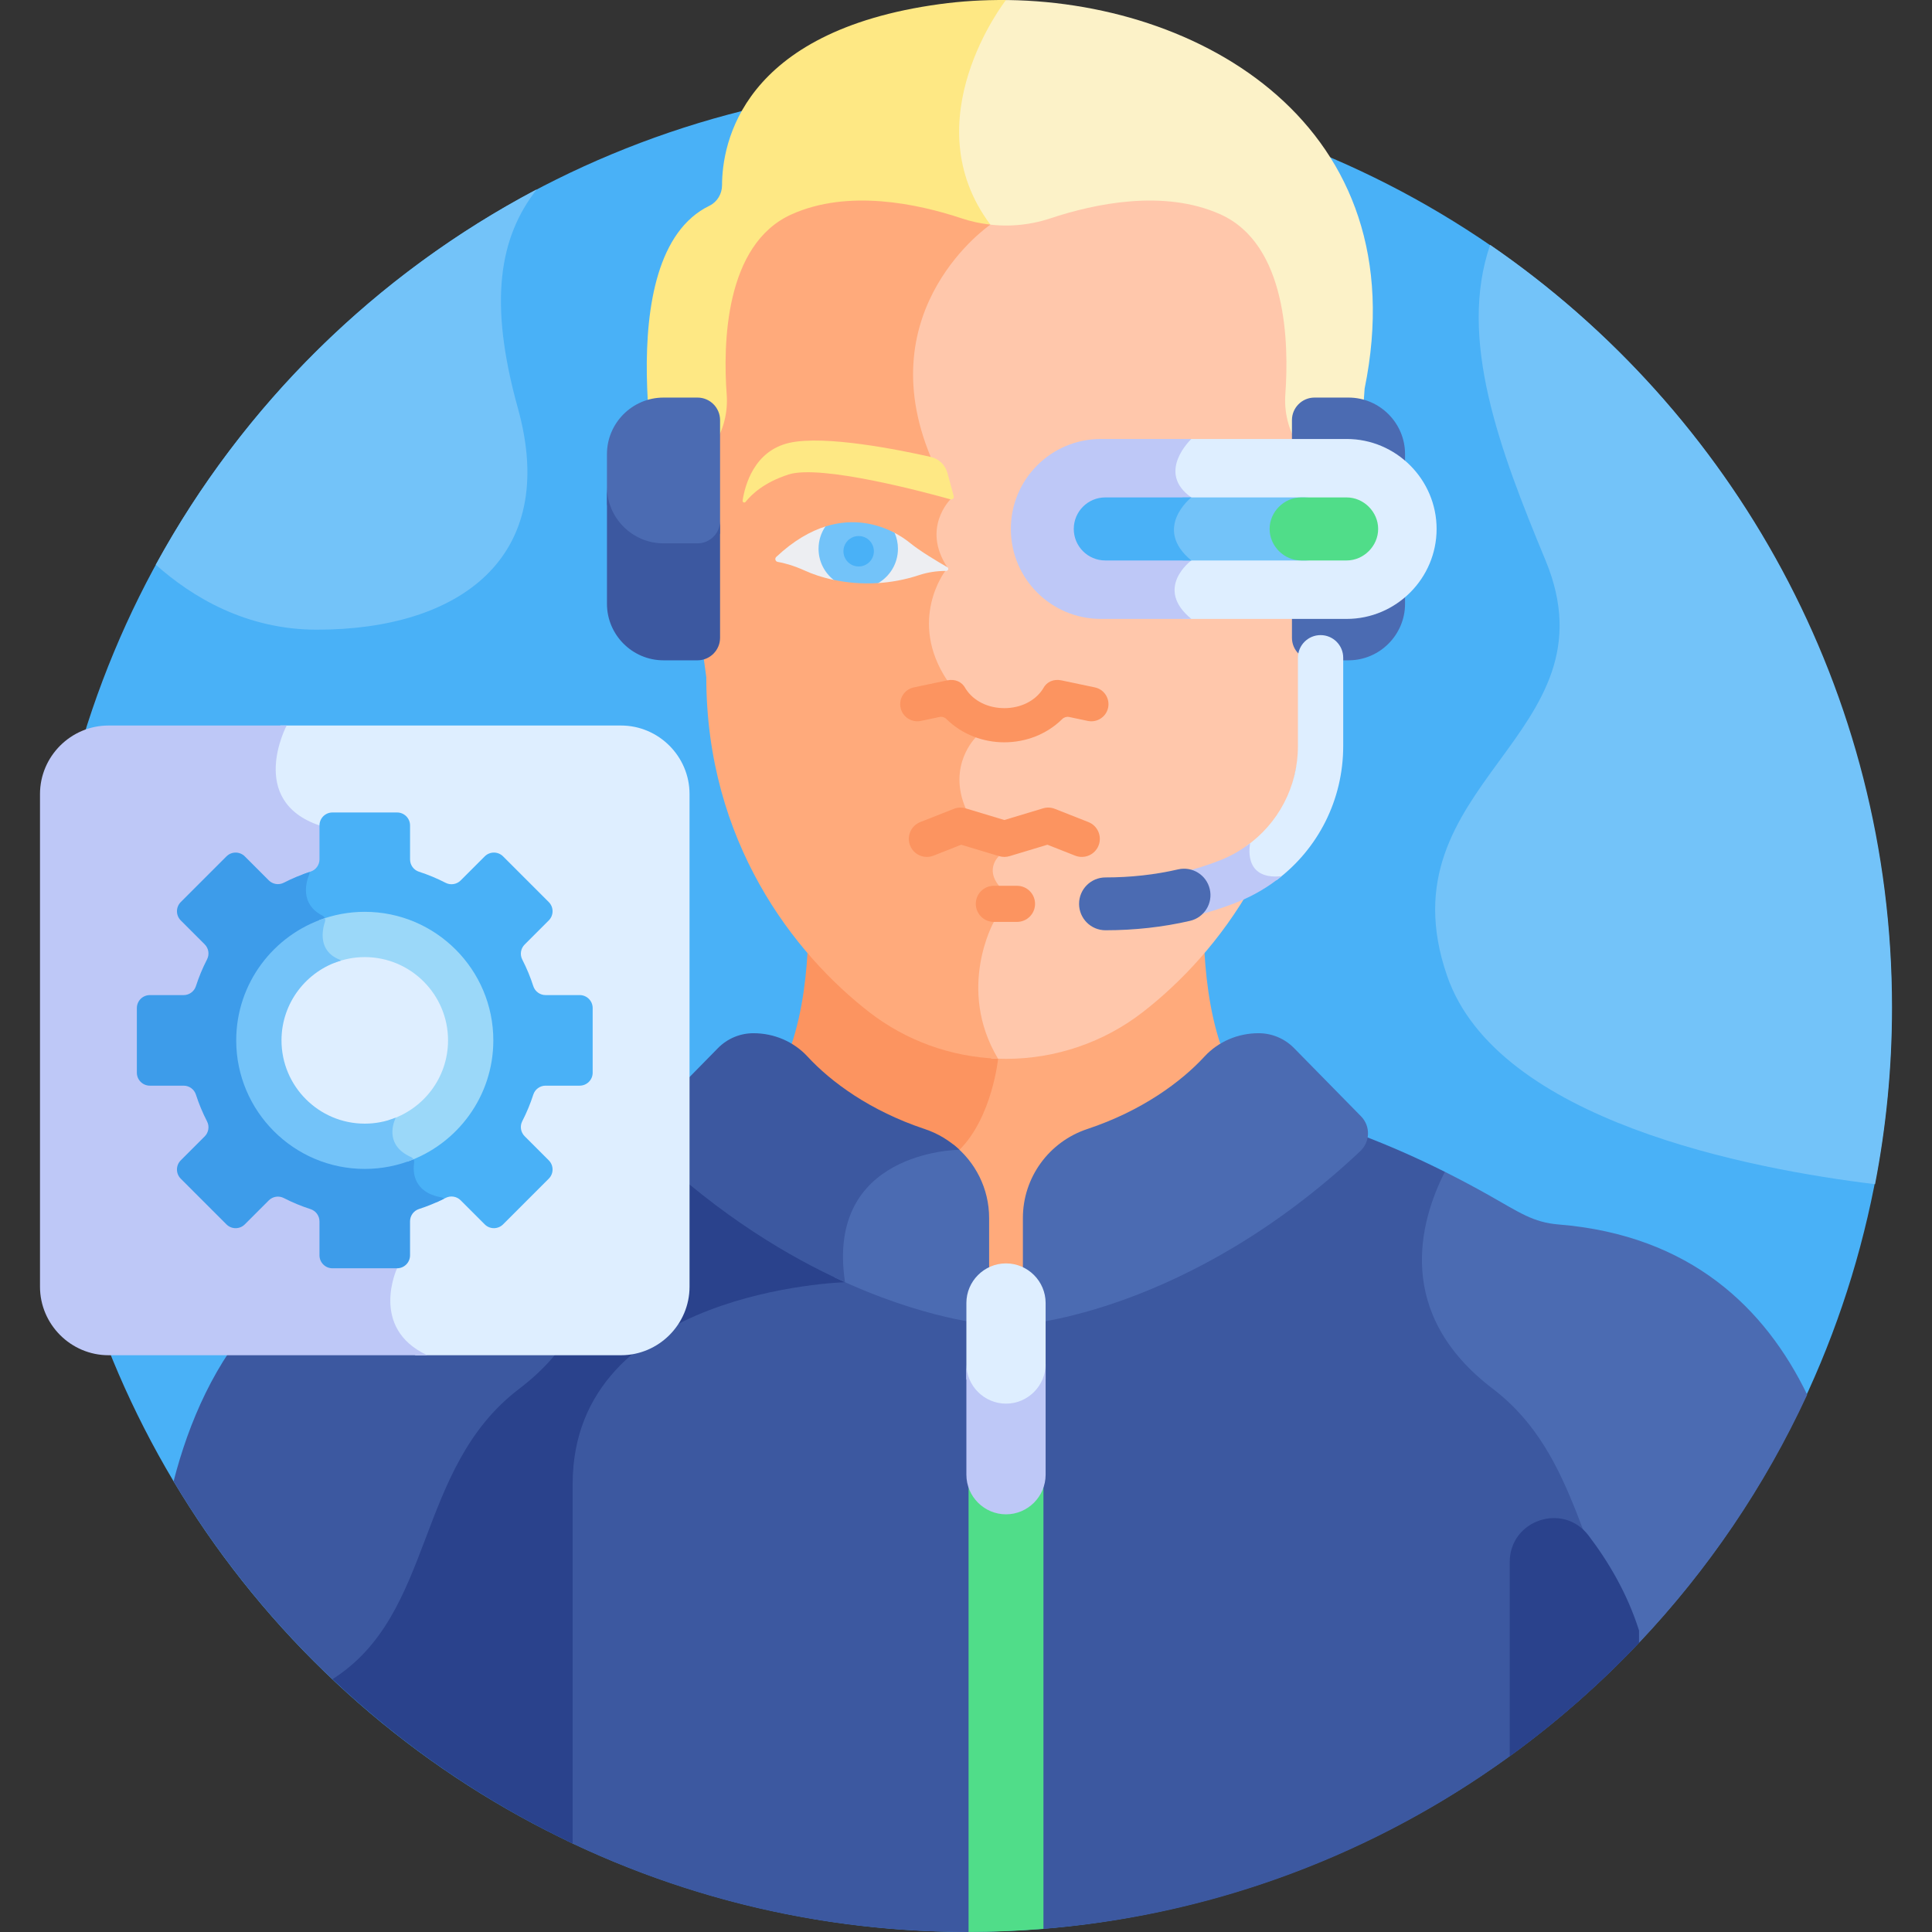 <svg id="Layer_1" enable-background="new 0 0 511.995 511.995" height="512" viewBox="0 0 511.995 511.995" width="512" xmlns="http://www.w3.org/2000/svg"><rect x="0" y="0" width="511.995" height="511.995" fill="#333333" stroke="none"/><g><ellipse cx="256.394" cy="266.993" fill="#49b1f7" rx="245.002" ry="245.002" transform="matrix(.707 -.707 .707 .707 -113.697 259.498)"/><path d="m264.727.002c-1.751 2.437-6.422 9.46-9.427 18.892-4.743 14.892-2.981 28.803 5.084 40.334-.514.411-1.17.958-1.926 1.634 6.57 1.473 13.45 1.147 19.88-.991 11.725-3.899 30.11-7.804 45.098-1.06 17.641 7.938 16.164 32.221 15.19 45.659-.339 4.672.772 9.358 3.297 13.32 1.491 2.339 2.674 4.819 3.613 7.268 1.167 3.044 1.997 8.19 2.51 11.384 2.708-1.312 8.578-2.741 11.889-2.273.405-14.048 1.702-31.193 1.702-31.193 14.2-69.548-43.647-103.262-96.91-102.974z" fill="#fcf2c8"/><path d="m249.056 1.089c-52.68 7.178-57.687 37.046-57.71 48.004-.005 2.298-1.278 4.428-3.344 5.433-27.402 13.33-12.628 79.577-12.628 79.577 2.752.184 7.632 1.298 9.78 2.338.526-3.274 1.385-8.497 2.598-11.612.924-2.374 2.079-4.772 3.523-7.038 2.506-3.932 3.647-8.569 3.307-13.206-.985-13.403-2.51-37.813 15.181-45.774 14.988-6.744 33.374-2.839 45.098 1.06 1.78.592 3.595 1.04 5.428 1.355 1.332-1.12 2.169-1.692 2.169-1.692-20.614-27.53 3.7-58.973 4.131-59.526-5.924-.056-11.804.3-17.533 1.081z" fill="#fee884"/><path d="m319.052 249.264c-5.298 6.171-10.858 11.333-16.171 15.458-10.352 8.039-23.125 12.405-36.282 12.405-1.914 0-3.818-.103-5.71-.286.591 1.35 1.268 2.712 2.065 4.081-.343 2.565-2.314 14.897-9.316 22.293-.677.027-1.839.1-3.324.29 6.339 4.308 10.31 11.446 10.31 19.276v13.05c0 .515.264.994.699 1.268.435.273.98.305 1.446.086 2.438-1.162 5.221-1.162 7.658 0 .466.222 1.01.188 1.446-.086.435-.274.699-.754.699-1.268v-13.05c0-10.041 6.512-18.967 16.202-22.21 18.348-6.14 29.524-16.413 34.764-23.497-3.117-9.164-4.202-19.567-4.486-27.81z" fill="#ffaa7b"/><path d="m214.146 249.264c-.284 8.243-1.368 18.646-4.488 27.809 5.24 7.084 16.416 17.357 34.763 23.498 2.865.958 5.442 2.424 7.665 4.257 1.376-.126 2.201-.129 2.201-.129 8.654-8.654 10.219-24.1 10.219-24.1-.725-1.212-1.357-2.419-1.911-3.619-11.727-.792-22.98-5.038-32.277-12.258-5.313-4.125-10.874-9.287-16.172-15.458z" fill="#fc9460"/><path d="m382.902 310.543c-7.198-3.604-14.479-6.832-21.925-9.666-.127 1.179-.642 2.269-1.52 3.095-35.379 33.272-69.566 42.331-82.623 44.681-.715.129-1.234.751-1.234 1.477v40.681c0 4.963-4.037 9-9 9s-9-4.037-9-9v-40.681c0-.725-.52-1.348-1.234-1.477-6.72-1.209-19.046-4.207-34.242-11.358.035.361.066.719.11 1.085-4.913.298-19.808 1.648-34.923 7.462-24.241 9.322-37.054 25.736-37.054 47.468v94.533c32.112 15.469 68.106 24.152 106.138 24.152.095 0 .19-.004.285-.004l19.843-.824.001.005c62.016-5.045 117.496-33.184 157.833-75.808v-57.327z" fill="#3c58a0"/><path d="m151.756 393.309c0-51.5 72.183-53.51 72.183-53.51-.091-.599-.167-1.186-.235-1.765-14.659-6.711-32.158-17.318-49.962-34.062-.878-.826-1.393-1.915-1.52-3.094-7.445 2.833-14.728 6.062-21.925 9.666l-62.22 81.618v52.83c18.686 17.678 40.158 32.433 63.679 43.567 0-20.641 0-59.618 0-95.25z" fill="#2a428c"/><path d="m347.536 125.058c-.938-2.449-2.122-4.929-3.613-7.268-2.525-3.962-3.636-8.648-3.297-13.32.973-13.439.451-39.721-17.19-47.659-14.988-6.744-33.372-2.839-45.097 1.06-5.808 1.931-11.986 2.385-17.971 1.37-5.877 4.704-29.929 26.772-15.083 62.481l4.831 10.362c-1.837 2.337-6.206 9.38-.817 18.285l-.066.128c-3.684 4.883-8.213 17.374.477 30.561l7.084 14.113c-1.938 2.359-6.591 9.497-2.269 19.638 3.256 7.639 6.203 10.989 8 12.439-1.155 1.946-1.72 5.046 1.042 8.442 2.798 3.441-1.083 7.39-1.246 7.553l-.149.147-.103.183c-.419.742-9.967 18.119.632 36.887 1.295.085 2.594.14 3.899.14 13.156 0 25.93-4.366 36.281-12.404 19.831-15.4 43.145-45.085 43.145-88.759l4.17-30.372c1.111-8.097.268-16.367-2.66-24.007z" fill="#ffc7ab"/><path d="m262.458 59.534c-2.571-.287-5.119-.839-7.599-1.663-11.724-3.899-30.109-7.803-45.096-1.06-17.692 7.961-18.166 34.371-17.182 47.774.34 4.636-.8 9.274-3.307 13.206-1.444 2.266-2.6 4.664-3.523 7.038-2.997 7.701-3.872 16.052-2.749 24.229l4.171 30.379c0 43.674 23.314 73.359 43.145 88.759 9.794 7.606 21.759 11.918 34.163 12.36-11.083-18.569-1.106-36.246-1.106-36.246s5.069-5 1.357-9.566 0-7.87 0-7.87-3.939-1.188-8.826-12.653 2.686-18.81 2.686-18.81l-7.581-15.105c-10.562-15.939-.505-29.004-.505-29.004l.52-1.008c-6.855-10.391.858-17.969.858-17.969l-5.239-11.237c-16.444-39.555 15.812-61.553 15.813-61.554z" fill="#ffaa7b"/><g fill="#fc9460"><path d="m288.438 217.858-8.895-3.508c-1-.394-2.106-.44-3.135-.13l-10.251 3.091-10.251-3.091c-1.03-.31-2.135-.265-3.135.13l-8.895 3.508c-2.458.969-3.665 3.747-2.696 6.204.967 2.45 3.739 3.667 6.204 2.695l7.35-2.898 9.997 3.015c.969.303 1.978.281 2.852-.001l9.996-3.014 7.35 2.898c2.453.965 5.232-.232 6.204-2.695.969-2.457-.238-5.235-2.695-6.204z"/><path d="m269.514 234.743h-6.139c-2.642 0-4.783 2.141-4.783 4.783s2.141 4.783 4.783 4.783h6.139c2.642 0 4.783-2.141 4.783-4.783 0-2.641-2.141-4.783-4.783-4.783z"/><path d="m293.016 184.13c-.663-1.016-1.68-1.713-2.865-1.962l-8.85-1.863c-2.075-.436-3.927.371-4.832 2.107-.03.056-.062.112-.097.166-2.058 3.184-5.878 5.084-10.216 5.084-4.337 0-8.155-1.901-10.214-5.085-.034-.052-.065-.106-.095-.164-.907-1.738-2.759-2.545-4.835-2.108l-8.851 1.863c-2.448.515-4.021 2.927-3.505 5.375.513 2.445 2.924 4.019 5.377 3.506l4.932-1.038c.676-.141 1.365.067 1.848.543 4.159 4.109 9.751 6.163 15.345 6.163 5.592-.001 11.186-2.054 15.345-6.162.487-.481 1.177-.685 1.848-.543l4.934 1.038c2.447.512 4.859-1.058 5.375-3.505.247-1.187.019-2.399-.644-3.415z"/></g><path d="m237.258 145.201c0-1.528-.286-2.982-.796-4.303 1.986.975 3.59 2.079 4.732 3.011 2.664 2.173 7.297 4.929 9.833 6.386.48.275.284 1.008-.269 1.008h-.25c-2.354 0-4.694.367-6.93 1.103-3.877 1.277-7.587 1.912-11.017 2.121 2.817-1.933 4.697-5.385 4.697-9.326z" fill="#edeef2"/><path d="m205.71 147.591c4.632-4.346 9.085-6.853 13.203-8.123-.926 1.668-1.462 3.631-1.462 5.732 0 3.435 1.429 6.498 3.662 8.508-3.371-.697-6.003-1.665-7.632-2.408-3.343-1.522-5.871-2.141-7.374-2.393-.626-.103-.86-.882-.397-1.316z" fill="#edeef2"/><path d="m237.083 141.213c.565 1.29.88 2.714.88 4.213 0 3.878-2.1 7.264-5.223 9.088-4.504.294-8.534-.149-11.835-.849-2.426-1.927-3.983-4.901-3.983-8.24 0-2.188.668-4.219 1.811-5.902 7.545-2.385 13.979-.604 18.35 1.69z" fill="#73c3f9"/><circle cx="227.551" cy="146.087" fill="#49b1f7" r="4.032"/><path d="m196.798 132.657c.603-3.962 3.003-13.168 12.37-15.297 9.458-2.15 29.403 1.902 37.477 3.728 2.151.486 3.856 2.123 4.433 4.251l1.664 6.135c.141.521-.339.997-.858.851-6.122-1.717-34.31-9.34-42.898-6.586-6.548 2.1-9.912 5.374-11.398 7.263-.282.358-.858.106-.79-.345z" fill="#fee884"/><path d="m333.53 273.809c-5.426 0-10.654 2.195-14.333 6.184-6.182 6.704-16.568 14.39-31.055 19.208-10.173 3.383-17.069 12.859-17.069 23.58v28.188s43.672-2.89 89.41-45.905c2.638-2.481 2.745-6.639.207-9.223l-17.762-18.088c-2.476-2.523-5.862-3.944-9.398-3.944z" fill="#4b6bb2"/><path d="m252.602 303.275c-4.461.32-16.686 2.011-24.361 10.961-5.187 6.05-7.205 14.165-6.009 24.143-.347.021-.749.048-1.193.081 23.994 11.376 41.085 12.508 41.085 12.508v-28.188c0-7.778-3.642-14.889-9.522-19.505z" fill="#4b6bb2"/><path d="m254.261 304.7c-2.583-2.422-5.692-4.33-9.205-5.499-14.487-4.818-24.872-12.503-31.055-19.207-3.678-3.989-8.907-6.184-14.332-6.184-3.535 0-6.922 1.421-9.399 3.943l-17.762 18.088c-2.537 2.584-2.431 6.742.207 9.223 18.294 17.205 36.254 27.986 51.225 34.735-5.235-34.462 29.24-35.088 30.321-35.099z" fill="#3c58a0"/><path d="m478.919 369.606c-11.095-22.891-30.88-42.249-65.87-45.109-6.769-.553-10.37-3.179-18.347-7.677-3.916-2.208-7.846-4.297-11.801-6.277-6.721 13.224-13.46 37.59 12.727 57.517 23.404 17.809 23.063 47.905 38.727 67.312 18.207-19.236 33.32-41.423 44.564-65.766z" fill="#4b6bb2"/><path d="m138.496 316.819c-7.977 4.498-11.578 7.124-18.347 7.677-46.351 3.789-66.03 36.519-74.152 68.077 11.589 19.374 25.773 37.016 42.08 52.439 27.397-17.324 21.7-55.803 49.493-76.953 26.187-19.927 19.448-44.293 12.727-57.517-3.955 1.98-7.885 4.069-11.801 6.277z" fill="#3c58a0"/><path d="m275.599 390.809c0 4.963-4.037 9-9 9s-9-4.037-9-9v-16.595h-.922v137.777c6.682-.008 13.298-.292 19.845-.824v-136.952h-.922v16.594z" fill="#50dd89"/><path d="m266.599 372.723c4.783 0 8.881-3.031 10.5-7.262v-20.151c0-5.775-4.725-10.5-10.5-10.5s-10.5 4.725-10.5 10.5v20.151c1.619 4.231 5.718 7.262 10.5 7.262z" fill="#deeeff"/><path d="m266.599 371.976c-5.775 0-10.5-4.725-10.5-10.5v29.333c0 5.775 4.725 10.5 10.5 10.5s10.5-4.725 10.5-10.5v-29.333c0 5.775-4.725 10.5-10.5 10.5z" fill="#bec8f7"/><path d="m357.377 174.988h-9.038c-3.279 0-5.962-2.683-5.962-5.962v-57.701c0-3.279 2.683-5.962 5.962-5.962h9.038c8.234 0 14.972 6.737 14.972 14.972v39.681c-.001 8.234-6.738 14.972-14.972 14.972z" fill="#4b6bb2"/><path d="m175.821 144.703h9.47c2.395 0 4.484-1.368 5.531-3.36v-30.018c0-3.279-2.683-5.962-5.962-5.962h-9.038c-8.235 0-14.972 6.737-14.972 14.972v13.354c2.001 6.364 7.969 11.014 14.971 11.014z" fill="#4b6bb2"/><path d="m184.86 143.988h-9.038c-8.234 0-14.972-6.738-14.972-14.972v31c0 8.234 6.737 14.972 14.972 14.972h9.038c3.279 0 5.962-2.683 5.962-5.962v-31c0 3.279-2.683 5.962-5.962 5.962z" fill="#3c58a0"/><path d="m356.87 116.333h-43.202c-1.462 1.706-3.934 5.209-3.648 9.169.174 2.414 1.316 4.568 3.402 6.424-1.522 1.612-3.774 4.626-3.814 8.38-.03 2.926 1.265 5.685 3.855 8.217-1.467 1.467-3.594 4.176-3.686 7.621-.073 2.777 1.173 5.419 3.693 7.874h43.399c13.113 0 23.842-10.729 23.842-23.842.001-13.114-10.728-23.843-23.841-23.843z" fill="#deeeff"/><path d="m315.716 116.333h-23.991c-13.195 0-23.88 10.717-23.842 23.911.038 13.14 10.701 23.772 23.842 23.772h23.991c-9.995-8.167 0-15.489 0-15.489-10.37-8.532 0-16.706 0-16.706-9.495-6.611 0-15.488 0-15.488z" fill="#bec8f7"/><path d="m346.874 131.822h-33.56c.037.034.069.07.107.103-1.522 1.612-3.774 4.626-3.814 8.38-.03 2.926 1.265 5.685 3.855 8.217-.002.002-.004.004-.005.006h33.417c-4.528 0-8.353-3.825-8.353-8.353.001-4.528 3.826-8.353 8.353-8.353z" fill="#73c3f9"/><path d="m284.558 140.175c0 4.613 3.74 8.353 8.353 8.353h22.805c-10.37-8.532 0-16.706 0-16.706h-22.805c-4.613 0-8.353 3.74-8.353 8.353z" fill="#49b1f7"/><path d="m365.222 140.175c0-4.528-3.825-8.353-8.353-8.353h-12.061c-4.528 0-8.353 3.825-8.353 8.353s3.825 8.353 8.353 8.353h12.061c4.528 0 8.353-3.825 8.353-8.353z" fill="#50dd89"/><path d="m164.564 192.268c-6.759 0-53.158 0-90.272 0-1.134 2.42-4.492 10.657-1.569 18.034 1.814 4.58 5.671 7.899 11.462 9.868 2.484.845 3.952 1.996 4.487 3.52 1.377 3.917-2.908 10.643-7.87 18.432-6.105 9.583-13.703 21.51-13.703 33.586 0 24.213 30.979 55.52 36.355 60.768-.878 2.335-2.65 8.321-.502 14.221 1.265 3.476 3.681 6.301 7.161 8.45h54.451c9.993 0 18.17-8.176 18.17-18.17v-130.54c0-9.993-8.177-18.169-18.17-18.169z" fill="#deeeff"/><path d="m28.769 192.268c-9.993 0-18.17 8.176-18.17 18.17v130.539c0 9.993 8.177 18.17 18.17 18.17h84.476c-15.467-7.163-8.017-23.043-8.017-23.043s-36.629-34.794-36.629-60.396c0-25.603 35.363-50.398 16.068-56.957-19.295-6.56-8.705-26.482-8.705-26.482-22.067-.001-41.153-.001-47.193-.001z" fill="#bec8f7"/><path d="m153.624 263.707h-9.034c-1.487 0-2.805-.956-3.26-2.371-.785-2.44-1.766-4.792-2.921-7.039-.681-1.324-.427-2.934.626-3.987l6.392-6.392c1.343-1.343 1.343-3.52 0-4.863l-12.107-12.107c-1.343-1.343-3.52-1.343-4.863 0l-6.379 6.379c-1.054 1.054-2.666 1.308-3.99.625-2.251-1.161-4.607-2.145-7.052-2.934-1.414-.456-2.368-1.774-2.368-3.259v-9.007c0-1.899-1.54-3.439-3.439-3.439h-17.124c-1.899 0-3.439 1.54-3.439 3.439v8.979c0 1.487-.957 2.807-2.373 3.261-.646.208-1.286.43-1.92.665-.914 2.504-2.357 8.772 4.277 12.264-.78 2.449-.851 4.679-.279 6.563 3.716-1.818 7.888-2.843 12.296-2.843 15.477 0 28.068 12.592 28.068 28.068 0 13.277-9.271 24.424-21.677 27.325.777 1.912 2.389 3.672 5.19 4.947-.3 2.189-.452 8.693 7.525 10.588.781-.35 1.556-.713 2.314-1.104 1.325-.683 2.937-.43 3.991.625l6.379 6.379c1.343 1.343 3.52 1.343 4.863 0l12.107-12.107c1.343-1.343 1.343-3.52 0-4.863l-6.392-6.392c-1.053-1.053-1.307-2.663-.626-3.987 1.156-2.247 2.136-4.599 2.921-7.039.455-1.415 1.774-2.371 3.26-2.371h9.034c1.899 0 3.439-1.54 3.439-3.439v-17.122c0-1.903-1.54-3.442-3.439-3.442z" fill="#49b1f7"/><path d="m109.746 308.092c.089-.601-.228-1.188-.782-1.436-2.471-1.103-3.784-2.546-4.431-4.011-2.498.731-5.136 1.13-7.867 1.13-15.476 0-28.068-12.592-28.068-28.068 0-11.608 7.084-21.594 17.156-25.86-.557-2.108-.055-4.317.365-5.599.207-.63-.094-1.306-.682-1.61-6.021-3.107-4.329-8.863-3.487-10.905.087-.212.112-.437.091-.656-2.364.773-4.646 1.726-6.827 2.848-1.324.681-2.934.426-3.987-.626l-6.351-6.351c-1.343-1.343-3.52-1.343-4.863 0l-12.107 12.107c-1.343 1.343-1.343 3.52 0 4.863l6.338 6.338c1.054 1.054 1.308 2.665.625 3.99-1.167 2.263-2.157 4.632-2.948 7.091-.455 1.415-1.774 2.37-3.26 2.37h-8.952c-1.899 0-3.439 1.539-3.439 3.439v17.122c0 1.899 1.54 3.439 3.439 3.439h8.952c1.486 0 2.805.955 3.26 2.37.791 2.459 1.78 4.828 2.947 7.091.683 1.325.429 2.936-.625 3.99l-6.338 6.338c-1.343 1.343-1.343 3.52 0 4.863l12.107 12.107c1.343 1.343 3.52 1.343 4.863 0l6.351-6.352c1.053-1.053 2.663-1.307 3.987-.626 2.259 1.162 4.624 2.147 7.078 2.935 1.416.454 2.373 1.774 2.373 3.261v8.979c0 1.899 1.54 3.439 3.439 3.439h17.122c1.899 0 3.439-1.54 3.439-3.439v-9.007c0-1.486.955-2.803 2.368-3.26 2.293-.74 4.504-1.658 6.627-2.726-.186-.179-.413-.319-.682-.366-7.561-1.332-7.575-6.885-7.231-9.212z" fill="#3d9cea"/><path d="m96.667 241.639c-4.261 0-8.339.793-12.102 2.229.031.016.055.035.086.051-1.631 5.121-.186 9.298 3.835 11.298 2.532-1.015 5.291-1.579 8.181-1.579 12.169 0 22.068 9.899 22.068 22.068 0 9.962-6.637 18.4-15.72 21.133-1.269 3.772-.548 8.35 4.957 10.999 13.244-4.674 22.763-17.309 22.763-32.132 0-18.784-15.283-34.067-34.068-34.067z" fill="#9bd8f9"/><path d="m108.964 306.657c-6.739-3.007-4.918-8.55-4.216-10.152.041-.094.048-.195.065-.294-2.522 1.006-5.269 1.565-8.146 1.565-12.169 0-22.068-9.899-22.068-22.068 0-9.972 6.65-18.416 15.747-21.141-.135-.132-.295-.239-.474-.312-5.567-2.288-4.516-7.676-3.751-10.006.102-.311.079-.633-.04-.917-13.616 4.464-23.481 17.286-23.481 32.376 0 18.785 15.283 34.068 34.068 34.068 4.571 0 8.931-.911 12.917-2.551-.139-.245-.351-.448-.621-.568z" fill="#73c3f9"/><path d="m349.962 168.309c-3.314 0-6 2.686-6 6v23.394c0 10.812-5.241 20.613-13.804 26.607l.151.161s-2.188 9.652 8.02 8.747c10.974-8.266 17.633-21.251 17.633-35.516v-23.394c0-3.312-2.687-5.999-6-5.999z" fill="#deeeff"/><path d="m339.636 232.195c-10.569 1.133-8.328-8.723-8.328-8.723l-.01-.01c-2.368 1.817-5.004 3.345-7.889 4.49-3.512 1.395-7.206 2.544-10.979 3.417-3.229.747-5.24 3.97-4.493 7.198.642 2.773 3.11 4.648 5.841 4.648.447 0 .902-.05 1.357-.155 4.358-1.009 8.632-2.339 12.701-3.954 4.355-1.728 8.314-4.074 11.8-6.911z" fill="#bec8f7"/><g><path d="m292.962 246.526c-3.866 0-7-3.134-7-7s3.134-7 7-7c6.655 0 13.13-.718 19.243-2.132 3.764-.873 7.527 1.475 8.397 5.241.872 3.767-1.475 7.526-5.241 8.397-7.146 1.655-14.683 2.494-22.399 2.494z" fill="#4b6bb2"/></g><path d="m41.277 149.647c9.709 8.658 24.031 17.226 42.715 17.226 37.764 0 64.264-19.101 53.264-58.654-7.879-28.33-4.923-45.344 4.99-58.048-42.65 22.5-77.86 57.203-100.969 99.476z" fill="#73c3f9"/><path d="m394.903 64.892c-8.565 24.841 2.463 54.188 14.648 83.539 19.446 46.837-43.792 58.929-26.047 110.207 13.303 38.442 80.562 51.202 113.402 55.182 2.934-15.159 4.489-30.81 4.489-46.826.001-83.904-42.184-157.944-106.492-202.102z" fill="#73c3f9"/><path d="m420.953 406.897c-6.745-8.842-20.864-4.065-20.864 7.056v51.469c12.337-8.95 23.814-19.013 34.266-30.058v-3.274c-3.091-9.789-8.126-18.277-13.402-25.193z" fill="#2a428c"/></g></svg>